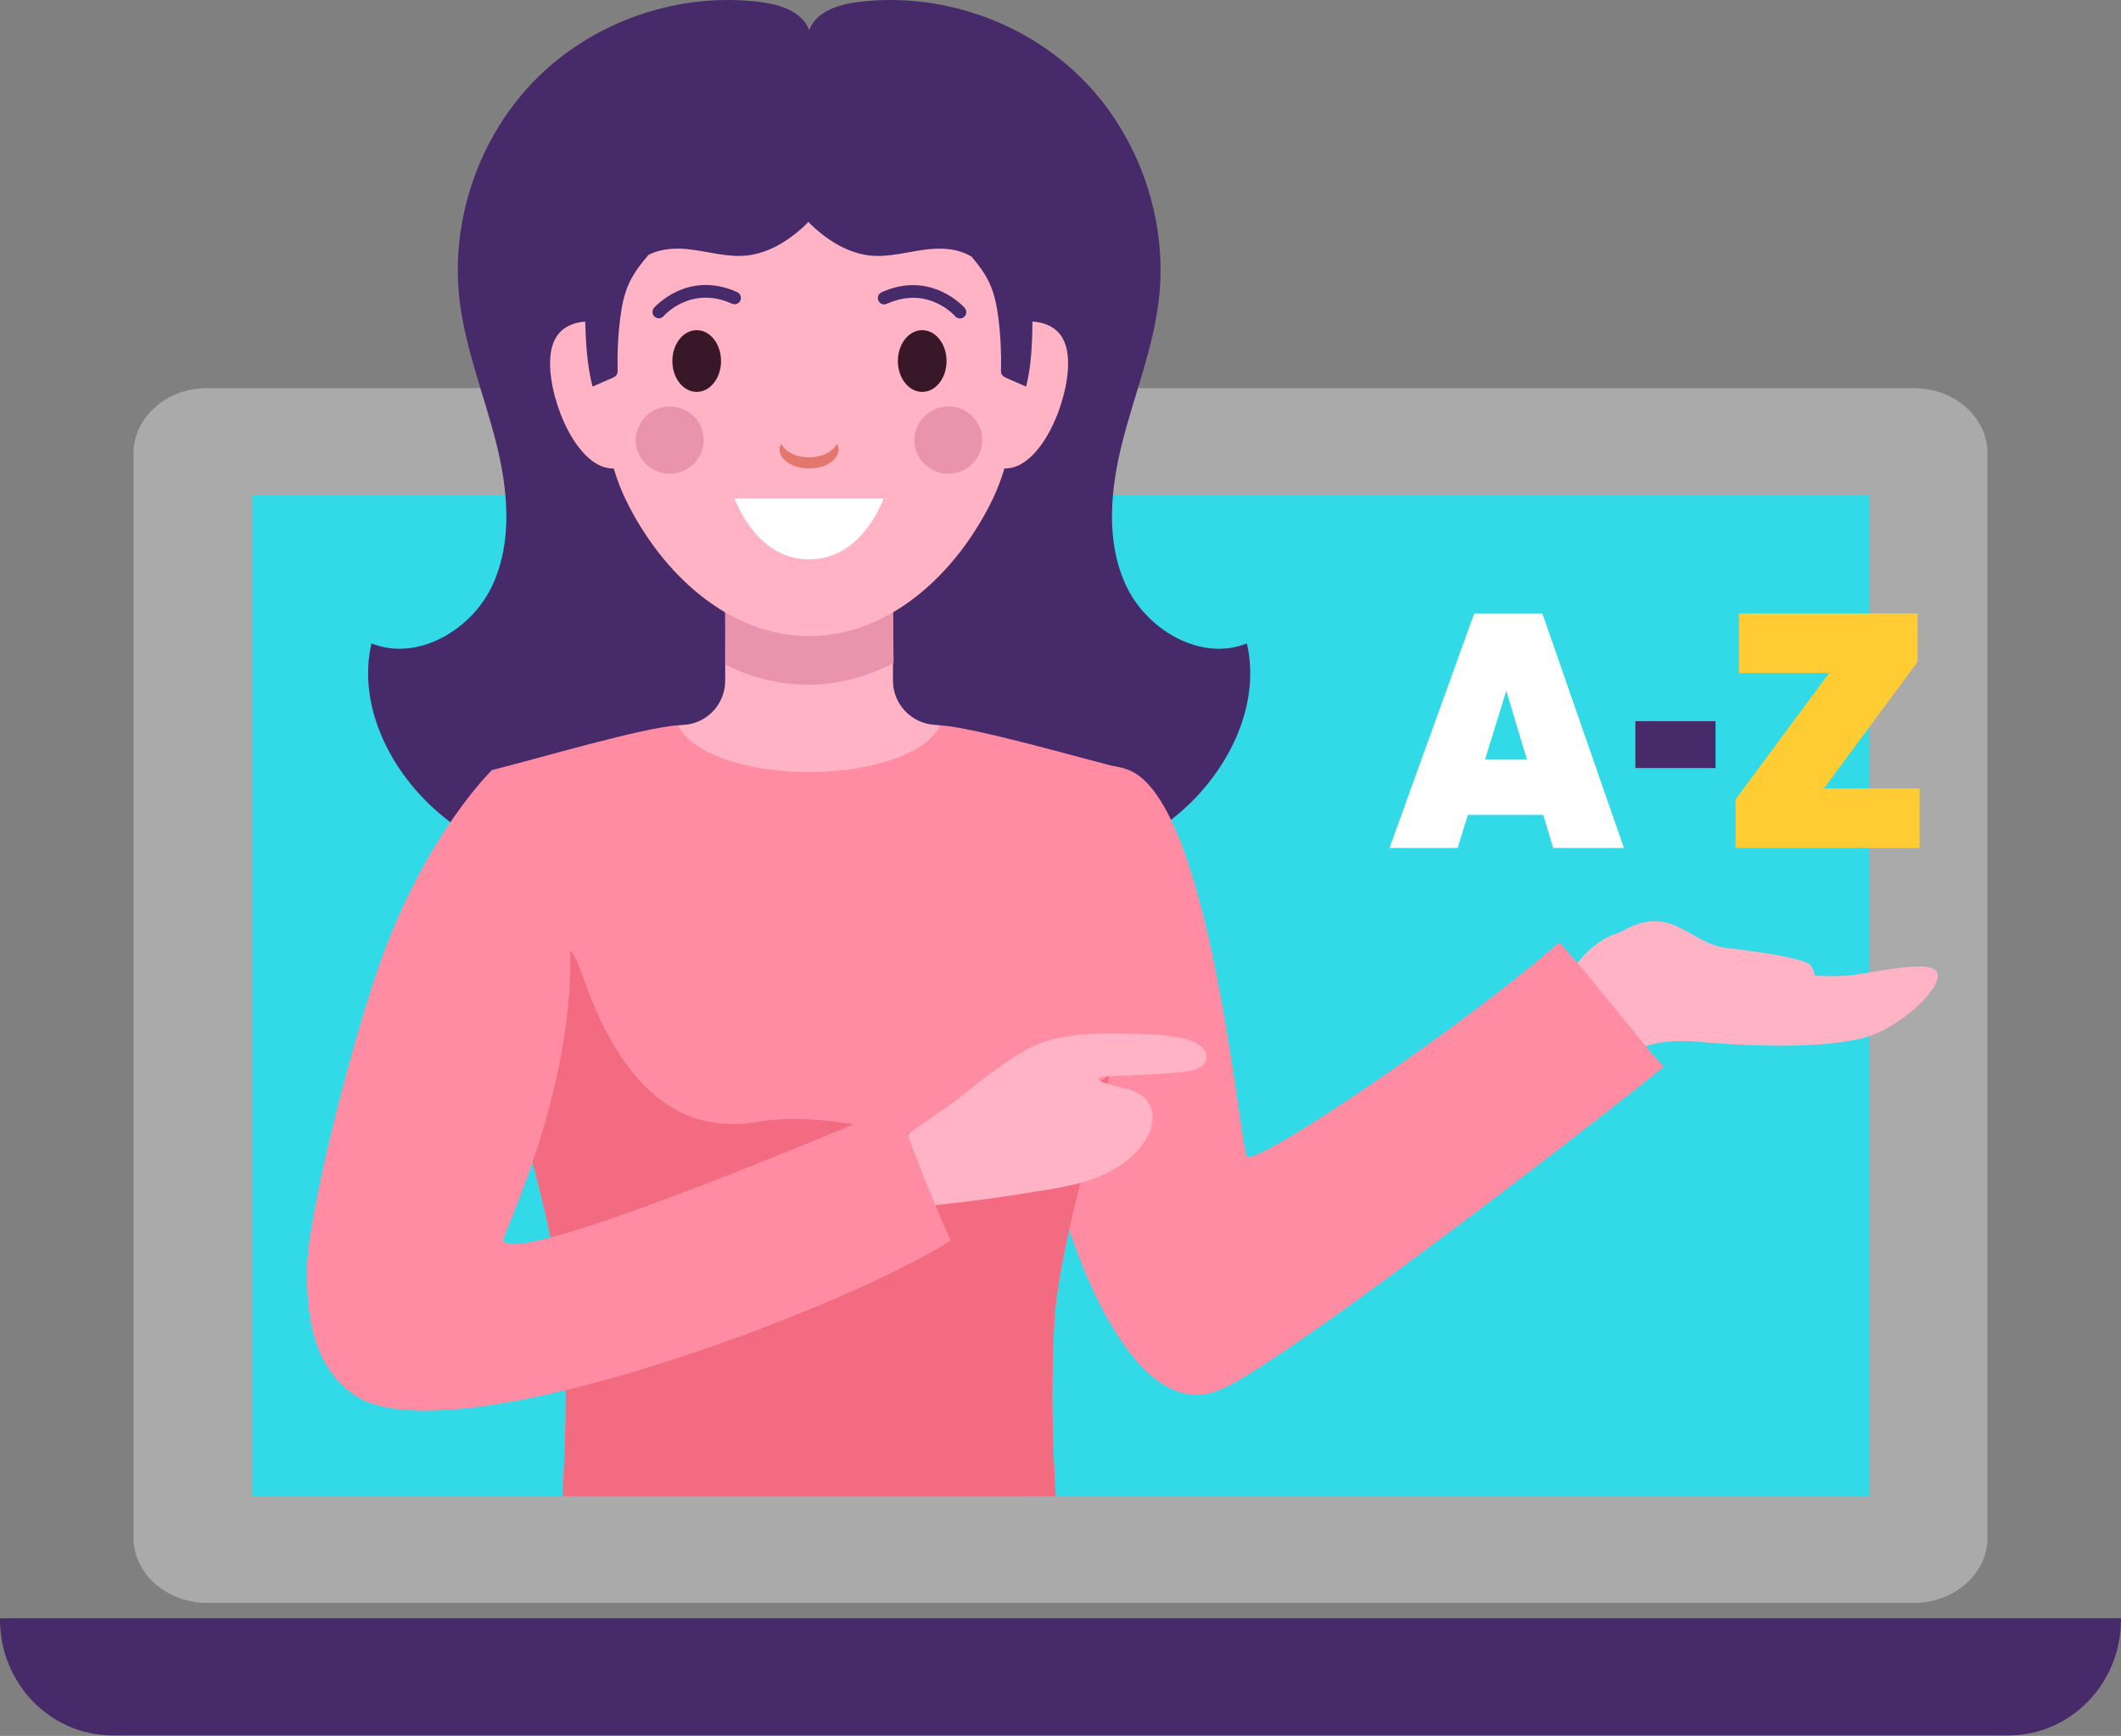 <svg width="567" height="464" viewBox="0 0 567 464" fill="none" xmlns="http://www.w3.org/2000/svg">
<rect x="0" y="0" width="567" height="464" fill="#808080" stroke="none"/>
<path d="M511.617 428.445H55.383C44.515 428.445 35.701 420.666 35.701 411.073V121.124C35.701 111.528 44.515 103.752 55.383 103.752H511.617C522.485 103.752 531.299 111.528 531.299 121.124V411.073C531.299 420.666 522.485 428.445 511.617 428.445Z" fill="#AAAAAA"/>
<path d="M536.943 463.859H30.06C13.458 463.859 0 449.99 0 432.883V432.571H567V432.883C567 449.99 553.542 463.859 536.943 463.859Z" fill="#462A69"/>
<path d="M499.627 399.959H67.373V132.239H499.627V399.959Z" fill="#31DAE6"/>
<path d="M333.329 171.976C321.165 176.909 306.685 168.513 301.084 156.642C295.483 144.77 296.827 130.792 300.062 118.07C303.3 105.348 308.312 93.003 309.801 79.963C312.264 58.398 304.31 35.881 288.851 20.646C273.39 5.409 250.76 -2.214 229.233 0.563C224.065 1.23 218.206 3.093 216.361 7.965L216.314 8.158L216.268 7.965C214.426 3.093 208.563 1.23 203.396 0.563C181.869 -2.214 159.239 5.409 143.777 20.646C128.319 35.881 120.365 58.398 122.827 79.963C124.317 93.003 129.329 105.348 132.567 118.07C135.802 130.792 137.145 144.77 131.544 156.642C125.944 168.513 111.467 176.909 99.3 171.976C95.575 188.213 103.909 205.355 116.345 216.444C128.777 227.53 144.747 233.685 160.467 239.192C174.782 244.207 193.519 247.691 202.729 235.639C206.537 230.656 207.557 224.145 208.451 217.937C211.072 199.76 213.693 181.587 216.314 163.414C218.935 181.587 221.557 199.76 224.178 217.937C225.072 224.145 226.091 230.656 229.9 235.639C239.109 247.691 257.847 244.207 272.162 239.192C287.882 233.685 303.852 227.53 316.284 216.444C328.719 205.355 337.057 188.213 333.329 171.976Z" fill="#462A69"/>
<path d="M251.28 193.87C251.28 193.87 250.794 193.82 249.843 193.755C243.597 193.34 238.714 188.213 238.714 181.952V151.035H193.862V181.964C193.862 188.194 189.022 193.384 182.801 193.764C181.825 193.823 181.296 193.87 181.296 193.87L163.331 256.751H272.218L251.28 193.87Z" fill="#FFB3C4"/>
<path d="M194.039 177.72C200.98 181.139 208.547 183.115 216.529 183.021C224.511 182.931 232.031 180.777 238.888 177.196L238.47 141.613L193.622 142.137L194.039 177.72Z" fill="#E993AC"/>
<path d="M180.728 105.809C180.728 116.53 173.164 125.223 163.833 125.223C154.502 125.223 147.053 107.885 147.053 97.163C147.053 86.442 154.39 84.8 163.833 86.395C173.049 87.954 180.728 95.088 180.728 105.809Z" fill="#FFB3C4"/>
<path d="M251.854 105.809C251.854 116.53 259.414 125.223 268.746 125.223C278.08 125.223 285.526 107.885 285.526 97.163C285.526 86.442 278.189 84.8 268.746 86.395C259.53 87.954 251.854 95.088 251.854 105.809Z" fill="#FFB3C4"/>
<path d="M269.254 51.829C262.796 31.779 216.289 31.091 216.289 31.091C216.289 31.091 169.783 31.779 163.325 51.829C156.864 71.875 157.512 113.358 167.199 133.404C176.889 153.453 194.975 170.043 216.289 170.043C237.604 170.043 255.69 153.453 265.38 133.404C275.066 113.358 275.714 71.875 269.254 51.829Z" fill="#FFB3C4"/>
<path d="M176.293 85.074C175.851 85.121 175.389 84.99 175.022 84.678C174.311 84.071 174.224 83.005 174.832 82.291C174.919 82.191 183.745 72.069 197.072 78.087C197.923 78.473 198.303 79.477 197.917 80.331C197.536 81.185 196.533 81.565 195.679 81.175C184.637 76.189 177.478 84.404 177.412 84.488C177.116 84.834 176.711 85.034 176.293 85.074Z" fill="#462A69"/>
<path d="M256.45 85.111C256.893 85.158 257.354 85.03 257.719 84.719C258.433 84.111 258.517 83.042 257.912 82.328C257.825 82.228 248.998 72.106 235.672 78.127C234.821 78.51 234.441 79.514 234.824 80.368C235.207 81.222 236.211 81.602 237.065 81.212C248.107 76.226 255.266 84.441 255.332 84.525C255.628 84.871 256.033 85.071 256.45 85.111Z" fill="#462A69"/>
<path d="M192.755 96.506C192.755 101.063 189.841 104.756 186.248 104.756C182.654 104.756 179.74 101.063 179.74 96.506C179.74 91.95 182.654 88.253 186.248 88.253C189.841 88.253 192.755 91.95 192.755 96.506Z" fill="#381728"/>
<path d="M253.041 96.506C253.041 101.063 250.127 104.756 246.533 104.756C242.94 104.756 240.026 101.063 240.026 96.506C240.026 91.95 242.94 88.253 246.533 88.253C250.127 88.253 253.041 91.95 253.041 96.506Z" fill="#381728"/>
<path d="M196.327 133.233C198.409 138.385 204.271 149.523 216.286 149.523C228.313 149.523 234.169 138.385 236.251 133.233H196.327Z" fill="white"/>
<path d="M216.286 122.24C212.739 122.24 209.85 120.691 208.853 118.597C208.626 119.077 208.392 119.557 208.392 120.086C208.392 122.923 211.926 125.223 216.286 125.223C220.649 125.223 224.184 122.923 224.184 120.086C224.184 119.557 223.95 119.077 223.719 118.597C222.725 120.691 219.836 122.24 216.286 122.24Z" fill="#E4776D"/>
<path d="M188.121 117.649C188.121 122.611 184.06 126.635 179.052 126.635C174.043 126.635 169.985 122.611 169.985 117.649C169.985 112.685 174.043 108.661 179.052 108.661C184.06 108.661 188.121 112.685 188.121 117.649Z" fill="#E993AC"/>
<path d="M262.59 117.649C262.59 122.611 258.532 126.635 253.524 126.635C248.515 126.635 244.454 122.611 244.454 117.649C244.454 112.685 248.515 108.661 253.524 108.661C258.532 108.661 262.59 112.685 262.59 117.649Z" fill="#E993AC"/>
<path d="M274.58 66.009C274.281 61.565 274.602 57.127 273.651 52.661C272.392 46.739 269.774 40.977 265.429 36.757C262.568 33.98 259.072 31.96 255.575 30.053C250.457 27.266 245.212 24.63 239.62 22.99C228.606 19.758 216.841 20.534 205.44 21.871C197.184 22.844 188.872 24.115 181.165 27.232C173.46 30.349 166.326 35.488 162.197 42.703C156.671 52.358 156.038 65.464 156.288 76.357C156.487 85.108 156.197 94.801 158.407 103.334C160.084 102.602 161.76 101.866 163.44 101.134C163.989 100.894 164.572 100.626 164.868 100.155C165.129 99.741 165.12 99.242 165.108 98.769C164.992 94.274 165.214 89.774 165.768 85.305C166.18 82.004 166.784 78.682 168.221 75.606C169.48 72.91 171.341 70.482 173.342 68.141C176.929 66.327 180.978 66.218 184.833 66.717C189.701 67.343 194.551 68.786 199.428 68.319C205.104 67.777 210.539 64.638 215.233 60.209C215.523 59.935 215.816 59.608 216.105 59.321C216.398 59.608 216.691 59.935 216.978 60.209C221.672 64.638 227.11 67.777 232.786 68.319C237.66 68.786 242.513 67.343 247.378 66.717C251.548 66.178 255.949 66.334 259.739 68.609C261.59 70.806 263.304 73.087 264.479 75.606C265.916 78.682 266.52 82.004 266.932 85.305C267.486 89.774 267.708 94.274 267.592 98.769C267.58 99.242 267.571 99.741 267.832 100.155C268.128 100.626 268.711 100.894 269.26 101.134C270.94 101.866 272.616 102.602 274.296 103.334L274.387 102.973C276.226 95.518 275.958 87.228 276.032 79.607C276.07 75.618 275.325 72.268 274.814 68.412C274.711 67.611 274.636 66.81 274.58 66.009Z" fill="#462A69"/>
<path d="M417.671 264.154C417.671 264.154 426.143 243.325 444.696 249.901C463.252 256.481 474.949 261.595 492.699 260.863C499.025 260.604 515.544 256.113 517.76 259.769C519.997 263.453 507.867 275.296 497.14 277.699C488.644 279.6 474.7 280.27 453.114 278.4C434.28 276.77 428.159 288.264 428.159 288.264L417.671 264.154Z" fill="#FFB3C4"/>
<path d="M416.787 251.877C395.275 271.225 336.695 311.545 333.379 309.118C331.471 307.721 323.82 214.465 301.77 205.847C279.426 197.114 273.383 240.149 272.623 260.077C271.563 287.831 293.286 384.855 326.014 371.566C343.72 364.373 440.149 289.402 444.771 285.054C442.072 282.931 424.426 259.902 416.787 251.877Z" fill="#FF8CA3"/>
<path d="M301.707 205.848C288.917 202.638 260.714 194.466 251.28 193.87C248.216 200.992 233.746 206.393 216.286 206.393C198.83 206.393 184.359 200.992 181.295 193.87C171.861 194.466 144.307 202.638 131.516 205.848C131.516 205.848 116.351 225.024 122.684 244.585C133.813 278.961 149.527 330.86 150.73 353.362C151.709 371.647 151.133 387.798 150.332 399.959H282.244C281.443 387.798 280.866 371.647 281.845 353.362C283.051 330.86 298.762 278.961 309.895 244.585C316.225 225.024 301.707 205.848 301.707 205.848Z" fill="#FF8CA3"/>
<path d="M281.845 353.362C282.609 339.085 289.216 312.979 296.786 287.018C289.253 293.288 280.816 298.524 270.251 301.582C246.745 308.379 225.318 295.941 202.545 299.874C166.111 306.167 156.686 260.077 153.454 255.412C145.526 243.974 138.252 236.924 124.788 232.324C123.622 231.925 122.494 231.476 121.341 231.068C120.914 235.384 121.188 239.959 122.684 244.585C133.813 278.961 149.524 330.86 150.731 353.362C151.709 371.647 151.133 387.798 150.332 399.959H282.244C281.443 387.798 280.866 371.647 281.845 353.362Z" fill="#F26B80"/>
<path d="M439.105 269.998C439.105 269.998 444.952 258.79 459.076 264.88C473.204 270.973 489.61 266.03 484.072 258.114C482.769 256.253 471.742 254.592 461.514 253.373C451.285 252.155 446.778 241.013 433.09 249.234C429.724 251.257 431.067 266.102 439.105 269.998Z" fill="#FFB3C4"/>
<path d="M408.175 202.965L402.668 184.626L397.005 202.965H408.175ZM412.539 217.812H392.411L389.659 226.67H371.443L394.098 163.963H412.311L434.118 226.67H415.219L412.539 217.812Z" fill="white"/>
<path d="M458.603 192.767V205.29H437.173V192.767H458.603Z" fill="#462A69"/>
<path d="M512.618 163.963V176.931L487.594 210.747H513.16V226.67H463.951V213.698L488.975 179.886H464.87V163.963H512.618Z" fill="#FFCC33"/>
<path d="M256.061 293.815C256.061 293.815 271.22 280.896 279.193 278.434C287.389 275.907 295.63 276.221 303.574 276.346C308.318 276.421 315.701 276.86 319.438 278.643C324.166 280.899 323.303 285.434 318.188 286.257C312.706 287.136 300.925 287.491 297.388 287.625C292.142 287.828 291.391 288.85 300.47 290.823C312.251 293.378 309.979 305.879 297.092 312.926C291.821 315.806 286.613 316.915 280.224 317.981C258.199 321.65 252.081 321.681 249.076 322.348C246.075 323.015 241.067 304.327 241.067 304.327L256.061 293.815Z" fill="#FFB3C4"/>
<path d="M131.516 205.847C131.516 205.847 114.232 222.503 101.933 256.437C94.609 276.636 82.09 324.505 82.055 339.695C82.027 352.763 83.963 365.249 94.625 372.806C118.981 390.076 224.203 350.619 254.16 331.62C254.16 331.62 244.455 310.046 240.026 295.504C216.423 305.552 137.619 338.473 134.571 331.62C134.047 330.448 149.415 300.628 152.108 266.099C154.019 241.561 148.272 209.865 131.516 205.847Z" fill="#FF8CA3"/>
</svg>
